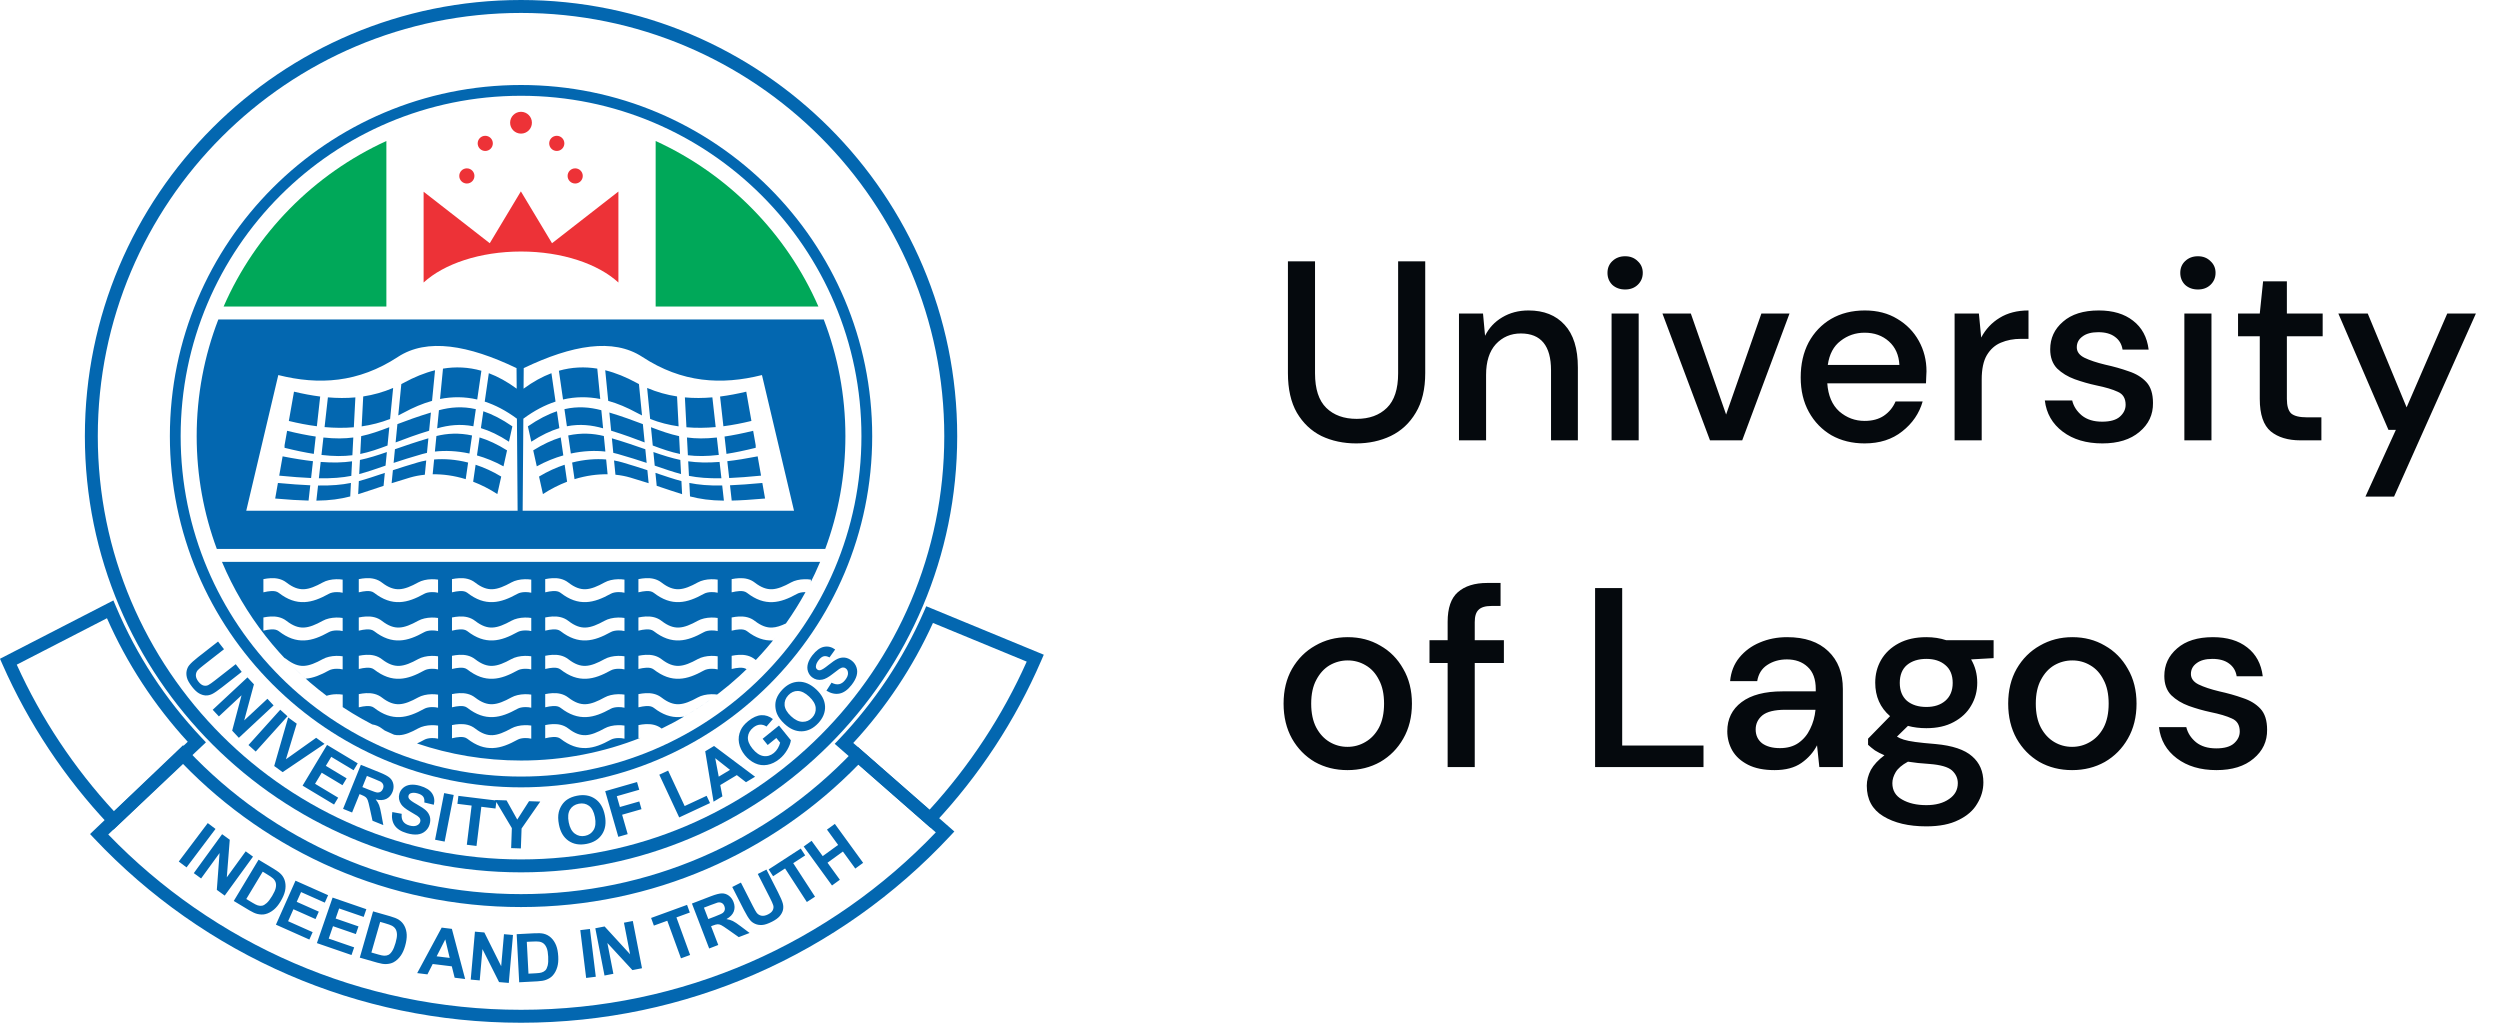 <svg width="176" height="72" viewBox="0 0 176 72" fill="none" xmlns="http://www.w3.org/2000/svg">
	<path fill-rule="evenodd" clip-rule="evenodd"
		  d="M57.992 22.492C58.975 25.041 59.516 27.81 59.516 30.706C59.516 33.498 59.014 36.172 58.097 38.644H15.264C14.348 36.172 13.846 33.497 13.846 30.706C13.846 27.811 14.386 25.041 15.37 22.492H57.992H57.992ZM18.543 40.771C18.715 40.736 18.887 40.711 19.058 40.703C19.464 40.684 19.845 40.76 20.174 41.015C20.625 41.363 21.011 41.497 21.39 41.481C21.791 41.464 22.223 41.281 22.726 41.003C22.978 40.863 23.319 40.784 23.675 40.777C23.822 40.774 23.973 40.783 24.123 40.805V41.728C23.982 41.695 23.834 41.681 23.692 41.684C23.481 41.688 23.291 41.728 23.163 41.799C22.549 42.139 21.999 42.363 21.428 42.388C20.834 42.413 20.255 42.225 19.62 41.733C19.486 41.63 19.306 41.6 19.101 41.61H19.099C18.929 41.618 18.74 41.653 18.543 41.7V40.77V40.771ZM50.486 48.895C49.746 49.458 48.971 49.976 48.164 50.447C48.053 50.466 47.942 50.478 47.831 50.483C47.236 50.509 46.657 50.321 46.022 49.828C45.888 49.725 45.708 49.696 45.503 49.705H45.501C45.331 49.714 45.142 49.749 44.945 49.795V48.866C45.117 48.832 45.289 48.807 45.461 48.799C45.866 48.78 46.247 48.855 46.576 49.11C47.026 49.458 47.413 49.593 47.791 49.577C48.193 49.559 48.625 49.377 49.127 49.098C49.38 48.958 49.721 48.88 50.077 48.873C50.211 48.87 50.348 48.877 50.485 48.895H50.486ZM21.519 47.779C20.988 47.307 20.48 46.811 19.995 46.293C20.056 46.327 20.116 46.366 20.174 46.412C20.625 46.76 21.011 46.894 21.39 46.878C21.791 46.86 22.223 46.678 22.726 46.4C22.978 46.26 23.319 46.181 23.675 46.174C23.822 46.171 23.973 46.18 24.123 46.202V47.125C23.982 47.092 23.834 47.078 23.692 47.081C23.481 47.085 23.291 47.125 23.163 47.196C22.581 47.518 22.058 47.736 21.519 47.779ZM18.543 43.469C18.715 43.435 18.887 43.41 19.058 43.402C19.464 43.383 19.845 43.458 20.174 43.713C20.625 44.062 21.011 44.196 21.39 44.179C21.791 44.162 22.223 43.979 22.726 43.701C22.978 43.561 23.319 43.483 23.675 43.475C23.822 43.473 23.973 43.482 24.123 43.504V44.426C23.982 44.394 23.834 44.379 23.692 44.382C23.481 44.386 23.291 44.426 23.163 44.497C22.549 44.837 21.999 45.062 21.428 45.086C20.834 45.112 20.255 44.923 19.62 44.431C19.486 44.328 19.306 44.299 19.101 44.308H19.099C18.929 44.316 18.74 44.352 18.543 44.398V43.469V43.469ZM25.258 40.771C25.43 40.736 25.603 40.711 25.774 40.703C26.179 40.684 26.56 40.76 26.89 41.015C27.34 41.363 27.727 41.497 28.105 41.481C28.506 41.464 28.938 41.281 29.441 41.003C29.694 40.863 30.034 40.784 30.39 40.777C30.537 40.774 30.688 40.783 30.839 40.805V41.728C30.697 41.695 30.55 41.681 30.408 41.684C30.197 41.688 30.006 41.728 29.878 41.799C29.264 42.139 28.715 42.363 28.144 42.388C27.549 42.413 26.971 42.225 26.335 41.733C26.202 41.63 26.021 41.6 25.816 41.61H25.815C25.645 41.618 25.455 41.653 25.258 41.7V40.77V40.771ZM25.258 43.469C25.43 43.435 25.603 43.41 25.774 43.402C26.179 43.383 26.56 43.458 26.89 43.713C27.34 44.062 27.727 44.196 28.105 44.179C28.506 44.162 28.938 43.979 29.441 43.701C29.694 43.561 30.034 43.483 30.39 43.475C30.537 43.473 30.688 43.482 30.839 43.504V44.426C30.697 44.394 30.55 44.379 30.408 44.382C30.197 44.386 30.006 44.426 29.878 44.497C29.264 44.837 28.715 45.062 28.144 45.086C27.549 45.112 26.971 44.923 26.335 44.431C26.202 44.328 26.021 44.299 25.816 44.308H25.815C25.645 44.316 25.455 44.352 25.258 44.398V43.469V43.469ZM25.258 46.167C25.43 46.133 25.603 46.108 25.774 46.1C26.179 46.081 26.56 46.157 26.89 46.412C27.34 46.76 27.727 46.894 28.105 46.878C28.506 46.86 28.938 46.678 29.441 46.4C29.694 46.26 30.034 46.181 30.39 46.174C30.537 46.171 30.688 46.18 30.839 46.202V47.125C30.697 47.092 30.55 47.078 30.408 47.081C30.197 47.085 30.006 47.125 29.878 47.196C29.264 47.536 28.715 47.76 28.144 47.785C27.549 47.81 26.971 47.622 26.335 47.13C26.202 47.026 26.021 46.997 25.816 47.007H25.815C25.645 47.015 25.455 47.05 25.258 47.097V46.167ZM25.258 48.866C25.43 48.832 25.603 48.807 25.774 48.798C26.179 48.78 26.56 48.855 26.89 49.11C27.34 49.458 27.727 49.593 28.105 49.576C28.506 49.559 28.938 49.376 29.441 49.098C29.694 48.958 30.034 48.879 30.39 48.872C30.537 48.87 30.688 48.879 30.839 48.901V49.823C30.697 49.79 30.55 49.776 30.408 49.779C30.197 49.783 30.006 49.823 29.878 49.894C29.264 50.234 28.715 50.458 28.144 50.483C27.549 50.508 26.971 50.32 26.335 49.828C26.202 49.725 26.021 49.695 25.816 49.705H25.815C25.645 49.713 25.455 49.748 25.258 49.795V48.865V48.866ZM31.82 40.77C31.993 40.736 32.165 40.711 32.336 40.703C32.742 40.684 33.123 40.759 33.452 41.014C33.902 41.363 34.289 41.497 34.667 41.481C35.069 41.463 35.5 41.281 36.003 41.002C36.256 40.863 36.596 40.784 36.952 40.777C37.099 40.774 37.251 40.783 37.401 40.805V41.728C37.259 41.695 37.112 41.681 36.97 41.683C36.759 41.687 36.568 41.728 36.44 41.799C35.826 42.138 35.277 42.362 34.706 42.387C34.111 42.413 33.532 42.225 32.897 41.732C32.764 41.629 32.583 41.6 32.378 41.61H32.376C32.207 41.617 32.017 41.653 31.82 41.699V40.77L31.82 40.77ZM31.82 43.469C31.993 43.435 32.165 43.41 32.336 43.401C32.742 43.383 33.123 43.458 33.452 43.713C33.902 44.061 34.289 44.196 34.667 44.179C35.069 44.162 35.5 43.979 36.003 43.701C36.256 43.561 36.596 43.482 36.952 43.475C37.099 43.472 37.251 43.481 37.401 43.503V44.426C37.259 44.393 37.112 44.379 36.97 44.382C36.759 44.386 36.568 44.426 36.44 44.497C35.826 44.837 35.277 45.061 34.706 45.086C34.111 45.111 33.532 44.923 32.897 44.431C32.764 44.328 32.583 44.298 32.378 44.308H32.376C32.207 44.316 32.017 44.351 31.82 44.398V43.468L31.82 43.469ZM31.82 46.167C31.993 46.133 32.165 46.108 32.336 46.1C32.742 46.081 33.123 46.156 33.452 46.411C33.902 46.76 34.289 46.894 34.667 46.877C35.069 46.86 35.5 46.677 36.003 46.399C36.256 46.26 36.596 46.181 36.952 46.174C37.099 46.171 37.251 46.18 37.401 46.202V47.125C37.259 47.092 37.112 47.078 36.97 47.081C36.759 47.084 36.568 47.125 36.44 47.196C35.826 47.535 35.277 47.76 34.706 47.784C34.111 47.81 33.532 47.622 32.897 47.129C32.764 47.026 32.583 46.997 32.378 47.007H32.376C32.207 47.015 32.017 47.05 31.82 47.096V46.167H31.82ZM31.82 48.865C31.993 48.831 32.165 48.806 32.336 48.798C32.742 48.779 33.123 48.855 33.452 49.11C33.902 49.458 34.289 49.592 34.667 49.576C35.069 49.559 35.5 49.376 36.003 49.098C36.256 48.958 36.596 48.879 36.952 48.872C37.099 48.869 37.251 48.878 37.401 48.9V49.823C37.259 49.79 37.112 49.776 36.97 49.779C36.759 49.783 36.568 49.823 36.44 49.894C35.826 50.234 35.277 50.458 34.706 50.482C34.111 50.508 33.532 50.32 32.897 49.828C32.764 49.724 32.583 49.695 32.378 49.705H32.376C32.207 49.712 32.017 49.748 31.82 49.794V48.865L31.82 48.865ZM31.82 51.045C31.993 51.011 32.165 50.986 32.336 50.978C32.742 50.959 33.123 51.034 33.452 51.289C33.902 51.638 34.289 51.772 34.667 51.756C35.069 51.738 35.5 51.556 36.003 51.277C36.256 51.138 36.596 51.059 36.952 51.052C37.099 51.049 37.251 51.058 37.401 51.08V52.003C37.259 51.97 37.112 51.956 36.97 51.958C36.759 51.962 36.568 52.003 36.44 52.074C35.826 52.413 35.277 52.638 34.706 52.662C34.111 52.688 33.532 52.5 32.897 52.007C32.764 51.904 32.583 51.875 32.378 51.885H32.376C32.207 51.893 32.017 51.928 31.82 51.974V51.045H31.82ZM38.383 40.77C38.555 40.736 38.727 40.711 38.898 40.703C39.304 40.684 39.685 40.759 40.014 41.014C40.464 41.363 40.851 41.497 41.229 41.481C41.631 41.463 42.063 41.281 42.566 41.002C42.818 40.863 43.158 40.784 43.515 40.777C43.662 40.774 43.813 40.783 43.963 40.805V41.728C43.822 41.695 43.674 41.681 43.532 41.683C43.321 41.687 43.131 41.728 43.003 41.799C42.389 42.138 41.839 42.362 41.268 42.387C40.674 42.413 40.095 42.225 39.46 41.732C39.326 41.629 39.146 41.6 38.941 41.61H38.939C38.769 41.617 38.58 41.653 38.383 41.699V40.77V40.77ZM38.383 43.469C38.555 43.435 38.727 43.41 38.898 43.401C39.304 43.383 39.685 43.458 40.014 43.713C40.464 44.061 40.851 44.196 41.229 44.179C41.631 44.162 42.063 43.979 42.566 43.701C42.818 43.561 43.158 43.482 43.515 43.475C43.662 43.472 43.813 43.481 43.963 43.503V44.426C43.822 44.393 43.674 44.379 43.532 44.382C43.321 44.386 43.131 44.426 43.003 44.497C42.389 44.837 41.839 45.061 41.268 45.086C40.674 45.111 40.095 44.923 39.46 44.431C39.326 44.328 39.146 44.298 38.941 44.308H38.939C38.769 44.316 38.58 44.351 38.383 44.398V43.468V43.469ZM38.383 46.167C38.555 46.133 38.727 46.108 38.898 46.1C39.304 46.081 39.685 46.156 40.014 46.411C40.464 46.76 40.851 46.894 41.229 46.877C41.631 46.86 42.063 46.677 42.566 46.399C42.818 46.26 43.158 46.181 43.515 46.174C43.662 46.171 43.813 46.18 43.963 46.202V47.125C43.822 47.092 43.674 47.078 43.532 47.081C43.321 47.084 43.131 47.125 43.003 47.196C42.389 47.535 41.839 47.76 41.268 47.784C40.674 47.81 40.095 47.622 39.46 47.129C39.326 47.026 39.146 46.997 38.941 47.007H38.939C38.769 47.015 38.58 47.05 38.383 47.096V46.167ZM38.383 48.865C38.555 48.831 38.727 48.806 38.898 48.798C39.304 48.779 39.685 48.855 40.014 49.11C40.464 49.458 40.851 49.592 41.229 49.576C41.631 49.559 42.063 49.376 42.566 49.098C42.818 48.958 43.158 48.879 43.515 48.872C43.662 48.869 43.813 48.878 43.963 48.9V49.823C43.822 49.79 43.674 49.776 43.532 49.779C43.321 49.783 43.131 49.823 43.003 49.894C42.389 50.234 41.839 50.458 41.268 50.482C40.674 50.508 40.095 50.32 39.46 49.828C39.326 49.724 39.146 49.695 38.941 49.705H38.939C38.769 49.712 38.58 49.748 38.383 49.794V48.865V48.865ZM38.383 51.045C38.555 51.011 38.727 50.986 38.898 50.978C39.304 50.959 39.685 51.034 40.014 51.289C40.464 51.638 40.851 51.772 41.229 51.756C41.631 51.738 42.063 51.556 42.566 51.277C42.818 51.138 43.158 51.059 43.515 51.052C43.662 51.049 43.813 51.058 43.963 51.08V52.003C43.822 51.97 43.674 51.956 43.532 51.958C43.321 51.962 43.131 52.003 43.003 52.074C42.389 52.413 41.839 52.638 41.268 52.662C40.674 52.688 40.095 52.5 39.46 52.007C39.326 51.904 39.146 51.875 38.941 51.885H38.939C38.769 51.893 38.58 51.928 38.383 51.974V51.045ZM44.945 40.77C45.117 40.736 45.289 40.711 45.461 40.703C45.866 40.684 46.247 40.759 46.576 41.014C47.026 41.363 47.413 41.497 47.791 41.481C48.193 41.463 48.625 41.281 49.127 41.002C49.38 40.863 49.721 40.784 50.077 40.777C50.224 40.774 50.375 40.783 50.525 40.805V41.728C50.384 41.695 50.236 41.681 50.094 41.683C49.883 41.687 49.693 41.728 49.565 41.799C48.951 42.138 48.401 42.362 47.83 42.387C47.236 42.413 46.657 42.225 46.021 41.732C45.888 41.629 45.707 41.6 45.503 41.61H45.501C45.331 41.617 45.141 41.653 44.944 41.699V40.77L44.945 40.77ZM44.945 43.469C45.117 43.435 45.289 43.41 45.461 43.401C45.866 43.383 46.247 43.458 46.576 43.713C47.026 44.061 47.413 44.196 47.791 44.179C48.193 44.162 48.625 43.979 49.127 43.701C49.38 43.561 49.721 43.482 50.077 43.475C50.224 43.472 50.375 43.481 50.525 43.503V44.426C50.384 44.393 50.236 44.379 50.094 44.382C49.883 44.386 49.693 44.426 49.565 44.497C48.951 44.837 48.401 45.061 47.83 45.086C47.236 45.111 46.657 44.923 46.021 44.431C45.888 44.328 45.707 44.298 45.503 44.308H45.501C45.331 44.316 45.141 44.351 44.944 44.398V43.468L44.945 43.469ZM44.945 46.167C45.117 46.133 45.289 46.108 45.461 46.1C45.866 46.081 46.247 46.156 46.576 46.411C47.026 46.76 47.413 46.894 47.791 46.877C48.193 46.86 48.625 46.677 49.127 46.399C49.38 46.26 49.721 46.181 50.077 46.174C50.224 46.171 50.375 46.18 50.525 46.202V47.125C50.384 47.092 50.236 47.078 50.094 47.081C49.883 47.084 49.693 47.125 49.565 47.196C48.951 47.535 48.401 47.76 47.83 47.784C47.236 47.81 46.657 47.622 46.021 47.129C45.888 47.026 45.707 46.997 45.503 47.007H45.501C45.331 47.015 45.141 47.05 44.944 47.096V46.167H44.945ZM37.948 33.55C38.557 33.183 39.162 32.911 39.751 32.717L39.924 33.913C39.365 34.127 38.794 34.412 38.222 34.782L37.948 33.55ZM40.278 32.563C41.14 32.343 41.954 32.288 42.673 32.346L42.775 33.389C42.062 33.378 41.273 33.479 40.447 33.733L40.278 32.563V32.563ZM43.229 32.417C43.437 32.453 43.634 32.499 43.82 32.554C44.499 32.753 45.072 32.936 45.575 33.101L45.664 34.017C45.276 33.893 44.846 33.76 44.364 33.618C44.05 33.526 43.702 33.457 43.327 33.42L43.228 32.417H43.229ZM46.142 33.29C46.855 33.529 47.422 33.723 47.972 33.868L48.02 34.791C47.502 34.633 46.938 34.436 46.232 34.202L46.142 33.29ZM48.528 33.999C49.187 34.132 49.886 34.194 50.844 34.179L50.963 35.245C49.993 35.235 49.294 35.133 48.578 34.948L48.528 33.999H48.528ZM51.391 34.164C52.027 34.138 52.77 34.084 53.669 34.001L53.861 35.096C52.92 35.179 52.157 35.227 51.512 35.241L51.392 34.164H51.391ZM38.821 26.273L39.11 28.272C38.367 28.514 37.612 28.906 36.844 29.475L36.795 35.956C43.348 35.956 49.532 35.956 55.899 35.956C55.147 32.772 54.395 29.588 53.642 26.404C50.79 27.119 48.011 26.957 45.219 25.125C43.168 23.78 40.264 24.289 36.87 25.915L36.859 27.363C37.523 26.874 38.177 26.516 38.821 26.273ZM39.208 28.953L39.379 30.14C38.77 30.324 38.117 30.63 37.403 31.096L37.163 30.016C37.904 29.504 38.579 29.163 39.208 28.953ZM39.474 30.794L39.657 32.06C39.047 32.234 38.418 32.485 37.789 32.83L37.539 31.705C38.222 31.276 38.866 30.981 39.474 30.794ZM40.187 31.928L40.003 30.656C40.919 30.46 41.751 30.507 42.511 30.696L42.618 31.79C41.903 31.708 41.071 31.737 40.186 31.928H40.187ZM39.91 30.008L39.736 28.804C40.679 28.588 41.521 28.663 42.334 28.879L42.459 30.154C41.657 29.926 40.83 29.829 39.91 30.009V30.008ZM39.638 28.125L39.346 26.1C40.264 25.84 41.163 25.806 42.048 25.95L42.257 28.088C41.399 27.921 40.527 27.918 39.638 28.125ZM43.176 31.881L43.076 30.856C44.008 31.131 44.765 31.393 45.431 31.626L45.525 32.588C44.959 32.4 44.301 32.19 43.498 31.961C43.395 31.932 43.288 31.905 43.177 31.881L43.176 31.881ZM43.024 30.321L42.899 29.042C43.835 29.325 44.593 29.605 45.258 29.858L45.384 31.147C44.718 30.893 43.962 30.609 43.024 30.321ZM42.819 28.221L42.608 26.066C43.349 26.249 44.079 26.552 44.801 26.944C44.861 26.977 44.922 27.009 44.982 27.04L45.198 29.247C45.065 29.183 44.932 29.116 44.801 29.044C44.147 28.689 43.487 28.407 42.818 28.221H42.819ZM46.092 32.78L45.999 31.823C46.676 32.057 47.272 32.25 47.895 32.379L47.946 33.373C47.377 33.225 46.807 33.024 46.092 32.78ZM45.954 31.364L45.828 30.075C46.532 30.342 47.149 30.564 47.808 30.704L47.873 31.959C47.229 31.828 46.629 31.618 45.954 31.364V31.364ZM45.771 29.496L45.558 27.311C46.255 27.608 46.957 27.802 47.664 27.909L47.773 30.016C47.097 29.92 46.427 29.752 45.772 29.495L45.771 29.496ZM48.502 33.501L48.449 32.476C49.093 32.566 49.794 32.588 50.658 32.52L50.787 33.669C49.84 33.686 49.143 33.626 48.502 33.501ZM48.427 32.049L48.362 30.799C48.974 30.881 49.646 30.89 50.466 30.802L50.603 32.027C49.749 32.128 49.055 32.127 48.427 32.049ZM48.325 30.079L48.216 27.977C48.857 28.036 49.502 28.03 50.151 27.974L50.384 30.067C49.697 30.128 49.008 30.138 48.325 30.079ZM51.334 33.653L51.202 32.468C51.822 32.398 52.524 32.286 53.339 32.127L53.578 33.485C52.698 33.571 51.964 33.626 51.334 33.653V33.653ZM51.144 31.953L51.008 30.732C51.596 30.646 52.259 30.514 53.022 30.329L53.201 31.346V31.526C52.422 31.719 51.745 31.859 51.144 31.953ZM50.927 30.007L50.693 27.916C51.305 27.838 51.92 27.72 52.537 27.574L52.9 29.634C52.249 29.793 51.589 29.923 50.927 30.008V30.007ZM35.286 33.55C34.677 33.183 34.072 32.911 33.483 32.718L33.31 33.913C33.869 34.127 34.44 34.412 35.012 34.783L35.286 33.55ZM32.956 32.564C32.095 32.343 31.28 32.288 30.562 32.347L30.46 33.389C31.173 33.379 31.962 33.479 32.787 33.733L32.956 32.563V32.564ZM30.006 32.417C29.798 32.453 29.6 32.5 29.415 32.554C28.736 32.754 28.162 32.936 27.66 33.102L27.57 34.018C27.959 33.893 28.388 33.76 28.871 33.618C29.184 33.526 29.532 33.458 29.908 33.421L30.006 32.417H30.006ZM27.092 33.29C26.379 33.529 25.813 33.723 25.262 33.869L25.215 34.791C25.733 34.633 26.297 34.436 27.003 34.203L27.092 33.29ZM24.706 33.999C24.048 34.132 23.349 34.194 22.391 34.18L22.272 35.245C23.242 35.235 23.94 35.134 24.657 34.949L24.706 33.999ZM21.843 34.164C21.207 34.138 20.465 34.084 19.566 34.001L19.373 35.097C20.315 35.18 21.077 35.227 21.723 35.241L21.843 34.164H21.843ZM34.413 26.273L34.125 28.273C34.868 28.514 35.623 28.906 36.391 29.475L36.44 35.956C29.887 35.956 23.702 35.956 17.336 35.956C18.088 32.772 18.84 29.588 19.592 26.404C22.444 27.119 25.224 26.957 28.016 25.125C30.066 23.781 32.971 24.289 36.364 25.915L36.375 27.363C35.711 26.874 35.058 26.517 34.413 26.273ZM34.027 28.953L33.855 30.14C34.465 30.324 35.118 30.63 35.831 31.096L36.071 30.016C35.331 29.505 34.655 29.163 34.027 28.953ZM33.761 30.795L33.578 32.061C34.188 32.234 34.817 32.485 35.446 32.831L35.696 31.706C35.013 31.276 34.369 30.982 33.761 30.795ZM33.048 31.928L33.232 30.657C32.315 30.46 31.484 30.507 30.723 30.696L30.616 31.79C31.332 31.708 32.163 31.738 33.048 31.928ZM33.325 30.009L33.499 28.805C32.556 28.588 31.714 28.663 30.901 28.879L30.776 30.155C31.578 29.927 32.405 29.829 33.325 30.009L33.325 30.009ZM33.597 28.125L33.889 26.101C32.971 25.84 32.071 25.806 31.187 25.951L30.978 28.088C31.836 27.921 32.708 27.918 33.597 28.125H33.597ZM30.058 31.881L30.158 30.856C29.227 31.131 28.47 31.393 27.804 31.626L27.71 32.589C28.276 32.4 28.934 32.19 29.737 31.961C29.84 31.932 29.947 31.905 30.058 31.882L30.058 31.881ZM30.21 30.322L30.336 29.043C29.399 29.325 28.642 29.605 27.977 29.858L27.851 31.147C28.516 30.893 29.272 30.609 30.21 30.322ZM30.416 28.221L30.627 26.066C29.886 26.249 29.155 26.552 28.434 26.945C28.373 26.977 28.313 27.009 28.253 27.04L28.037 29.247C28.17 29.184 28.302 29.116 28.434 29.045C29.087 28.689 29.748 28.408 30.416 28.221H30.416ZM27.142 32.78L27.236 31.824C26.558 32.058 25.962 32.251 25.34 32.38L25.288 33.374C25.857 33.225 26.427 33.025 27.142 32.78ZM27.281 31.364L27.407 30.075C26.703 30.343 26.086 30.564 25.427 30.704L25.361 31.959C26.006 31.828 26.606 31.619 27.281 31.364V31.364ZM27.463 29.496L27.677 27.311C26.98 27.609 26.278 27.802 25.571 27.91L25.462 30.017C26.138 29.92 26.807 29.752 27.463 29.496V29.496ZM24.732 33.501L24.785 32.476C24.142 32.567 23.44 32.588 22.576 32.52L22.448 33.67C23.395 33.686 24.092 33.626 24.732 33.501ZM24.808 32.049L24.872 30.8C24.261 30.881 23.589 30.89 22.768 30.802L22.631 32.028C23.485 32.129 24.18 32.127 24.808 32.049ZM24.91 30.08L25.019 27.977C24.377 28.036 23.732 28.03 23.084 27.974L22.85 30.067C23.538 30.129 24.226 30.138 24.91 30.08ZM21.901 33.653L22.033 32.468C21.413 32.398 20.711 32.287 19.896 32.127L19.657 33.486C20.537 33.571 21.271 33.626 21.901 33.653L21.901 33.653ZM22.091 31.953L22.227 30.733C21.638 30.646 20.975 30.514 20.212 30.329L20.033 31.347V31.526C20.812 31.72 21.49 31.859 22.091 31.953ZM22.308 30.008L22.541 27.916C21.929 27.839 21.314 27.72 20.697 27.574L20.334 29.635C20.985 29.794 21.645 29.923 22.308 30.008V30.008ZM57.738 39.555C57.506 40.107 57.252 40.648 56.978 41.177C57.015 41.105 57.052 41.032 57.088 40.96V40.806C56.938 40.784 56.787 40.775 56.64 40.778C56.283 40.785 55.943 40.864 55.691 41.003C55.188 41.282 54.756 41.464 54.354 41.482C53.976 41.498 53.589 41.364 53.139 41.016C52.81 40.76 52.429 40.685 52.023 40.704C51.852 40.712 51.68 40.737 51.508 40.771V41.7C51.705 41.654 51.894 41.619 52.065 41.611H52.066C52.271 41.601 52.452 41.631 52.585 41.734C53.221 42.225 53.799 42.414 54.394 42.389C54.965 42.364 55.514 42.14 56.128 41.8C56.256 41.729 56.447 41.689 56.658 41.685C56.675 41.684 56.691 41.684 56.708 41.684C56.289 42.447 55.828 43.184 55.328 43.891C54.975 44.061 54.657 44.167 54.355 44.18C53.977 44.196 53.59 44.062 53.14 43.714C52.81 43.459 52.43 43.383 52.024 43.402C51.853 43.41 51.681 43.435 51.508 43.47V44.399C51.705 44.352 51.895 44.317 52.065 44.309H52.067C52.271 44.3 52.452 44.329 52.586 44.432C53.221 44.924 53.8 45.112 54.394 45.087L54.42 45.086C54.504 44.983 54.586 44.88 54.668 44.776C54.209 45.362 53.722 45.925 53.209 46.464C53.186 46.447 53.163 46.43 53.14 46.412C52.811 46.157 52.43 46.081 52.025 46.101C51.853 46.109 51.681 46.134 51.509 46.168V47.097C51.706 47.051 51.895 47.015 52.065 47.008H52.067C52.26 46.999 52.432 47.024 52.562 47.114C52.62 47.057 52.678 47.001 52.736 46.945C50.948 48.713 48.87 50.187 46.579 51.291L46.579 51.29C46.249 51.035 45.868 50.959 45.463 50.979C45.291 50.987 45.12 51.011 44.947 51.046V51.975C44.995 51.963 45.043 51.953 45.091 51.943L45.118 51.932C42.508 52.97 39.662 53.541 36.683 53.541C34.12 53.541 31.657 53.118 29.358 52.34C29.528 52.262 29.702 52.173 29.881 52.074C30.009 52.004 30.199 51.963 30.41 51.959C30.552 51.956 30.7 51.971 30.841 52.003V51.081C30.691 51.059 30.54 51.05 30.392 51.052C30.036 51.06 29.696 51.138 29.443 51.278C28.941 51.556 28.509 51.739 28.107 51.756C27.988 51.762 27.868 51.752 27.745 51.725C27.249 51.514 26.763 51.285 26.285 51.041C26.552 51.178 26.822 51.308 27.094 51.435C27.028 51.391 26.961 51.343 26.892 51.29C26.681 51.127 26.449 51.037 26.203 50.998C25.256 50.508 24.347 49.954 23.483 49.34C23.694 49.49 23.909 49.637 24.126 49.78V48.901C23.976 48.879 23.824 48.87 23.677 48.873C23.434 48.877 23.199 48.916 22.994 48.983C19.772 46.567 17.209 43.317 15.626 39.554H57.74L57.738 39.555ZM54.881 44.499C54.844 44.548 54.806 44.596 54.769 44.645C54.807 44.596 54.844 44.548 54.881 44.499Z"
		  fill="#0367B0"/>
	<path fill-rule="evenodd" clip-rule="evenodd"
		  d="M46.158 9.926C51.267 12.261 55.366 16.425 57.616 21.581H46.158V9.926ZM15.742 21.581C17.992 16.425 22.091 12.261 27.201 9.926V21.581H15.742Z"
		  fill="#00A859"/>
	<path fill-rule="evenodd" clip-rule="evenodd"
		  d="M32.866 11.852C33.161 11.852 33.4 12.091 33.4 12.386C33.4 12.681 33.161 12.92 32.866 12.92C32.571 12.92 32.332 12.681 32.332 12.386C32.332 12.091 32.571 11.852 32.866 11.852ZM40.493 11.852C40.788 11.852 41.027 12.091 41.027 12.386C41.027 12.681 40.788 12.92 40.493 12.92C40.198 12.92 39.959 12.681 39.959 12.386C39.959 12.091 40.198 11.852 40.493 11.852ZM34.162 9.56C34.457 9.56 34.696 9.799 34.696 10.094C34.696 10.389 34.457 10.628 34.162 10.628C33.867 10.628 33.628 10.389 33.628 10.094C33.628 9.799 33.867 9.56 34.162 9.56ZM39.197 9.56C39.492 9.56 39.731 9.799 39.731 10.094C39.731 10.389 39.492 10.628 39.197 10.628C38.902 10.628 38.663 10.389 38.663 10.094C38.663 9.799 38.902 9.56 39.197 9.56ZM43.536 13.485V19.89C42.112 18.58 39.574 17.707 36.679 17.707C33.785 17.707 31.247 18.58 29.822 19.89V13.498L34.479 17.123L36.67 13.473L38.862 17.123L43.536 13.484L43.536 13.485ZM36.679 7.871C37.103 7.871 37.447 8.215 37.447 8.639C37.447 9.063 37.104 9.407 36.679 9.407C36.255 9.407 35.912 9.063 35.912 8.639C35.912 8.215 36.255 7.871 36.679 7.871Z"
		  fill="#ED3237"/>
	<path
		d="M7.677 58.072C6.118 56.421 4.699 54.636 3.439 52.737C2.188 50.852 1.093 48.856 0.172 46.768L0 46.377L0.38 46.181L7.547 42.494L7.982 42.27L8.173 42.721C8.892 44.426 9.761 46.054 10.764 47.589C11.774 49.136 12.921 50.589 14.187 51.931L14.498 52.26L14.168 52.572L8.32 58.092L7.99 58.403L7.678 58.073L7.677 58.072ZM4.196 52.235C5.344 53.964 6.626 55.597 8.029 57.117L13.217 52.221C12.038 50.936 10.962 49.552 10.003 48.083C9.062 46.641 8.233 45.117 7.531 43.523L1.179 46.792C2.042 48.694 3.052 50.513 4.196 52.236V52.235Z"
		fill="#0367B0"/>
	<path
		d="M73.299 46.515C72.383 48.633 71.293 50.65 70.048 52.549C68.791 54.464 67.37 56.27 65.801 57.946L65.501 58.267L65.172 57.978L59.12 52.677L58.764 52.365L59.09 52.023C60.327 50.722 61.453 49.313 62.451 47.812C63.441 46.321 64.306 44.741 65.029 43.087L65.207 42.68L65.618 42.849L73.056 45.916L73.482 46.092L73.299 46.515H73.299ZM69.287 52.051C70.427 50.314 71.43 48.484 72.281 46.578L65.68 43.856C64.973 45.414 64.145 46.904 63.208 48.313C62.269 49.727 61.218 51.062 60.07 52.304L65.438 57.005C66.845 55.467 68.133 53.81 69.287 52.051Z"
		fill="#0367B0"/>
	<path
		d="M7.622 58.748C11.312 62.571 15.751 65.669 20.703 67.805C25.602 69.919 31.004 71.09 36.68 71.09C42.398 71.09 47.834 69.903 52.758 67.763C57.733 65.601 62.187 62.465 65.881 58.599L60.433 53.827C57.414 56.928 53.794 59.441 49.761 61.174C45.747 62.9 41.325 63.856 36.681 63.856C32.017 63.856 27.575 62.89 23.545 61.148C19.5 59.4 15.874 56.87 12.856 53.751L7.622 58.748H7.622ZM20.343 68.641C15.138 66.396 10.486 63.109 6.649 59.044L6.34 58.716L6.667 58.404L12.558 52.78L12.888 52.465L13.201 52.798C16.198 55.982 19.834 58.557 23.903 60.316C27.817 62.008 32.138 62.946 36.68 62.946C41.199 62.946 45.499 62.017 49.401 60.339C53.457 58.596 57.083 56.044 60.076 52.888L60.376 52.572L60.704 52.859L66.833 58.228L67.186 58.537L66.867 58.879C63.026 62.992 58.355 66.32 53.121 68.595C48.081 70.786 42.521 72.001 36.68 72.001C30.878 72.001 25.354 70.803 20.343 68.641L20.343 68.641Z"
		fill="#0367B0"/>
	<path
		d="M36.681 5.984C43.508 5.984 49.689 8.752 54.162 13.226C58.636 17.699 61.403 23.88 61.403 30.707C61.403 37.534 58.636 43.714 54.162 48.188C49.689 52.662 43.508 55.429 36.681 55.429C29.854 55.429 23.674 52.662 19.2 48.188C14.726 43.714 11.959 37.534 11.959 30.707C11.959 23.88 14.726 17.699 19.2 13.226C23.674 8.752 29.855 5.984 36.681 5.984ZM53.626 13.762C49.289 9.425 43.298 6.743 36.681 6.743C30.064 6.743 24.073 9.425 19.736 13.762C15.4 18.098 12.718 24.089 12.718 30.707C12.718 37.324 15.4 43.315 19.736 47.651C24.073 51.988 30.064 54.67 36.681 54.67C43.298 54.67 49.29 51.988 53.626 47.651C57.962 43.315 60.645 37.324 60.645 30.707C60.645 24.089 57.962 18.098 53.626 13.762Z"
		fill="#0367B0"/>
	<path
		d="M15.348 45.164L15.771 45.705L14.344 46.82C14.117 46.997 13.975 47.119 13.919 47.184C13.829 47.292 13.786 47.415 13.789 47.553C13.791 47.691 13.852 47.836 13.97 47.987C14.089 48.14 14.211 48.232 14.333 48.262C14.456 48.292 14.568 48.279 14.67 48.225C14.773 48.17 14.928 48.061 15.137 47.898L16.595 46.759L17.017 47.3L15.633 48.382C15.316 48.629 15.082 48.789 14.928 48.862C14.774 48.935 14.623 48.967 14.471 48.959C14.32 48.95 14.166 48.901 14.01 48.812C13.854 48.722 13.693 48.57 13.527 48.358C13.328 48.103 13.205 47.886 13.16 47.708C13.115 47.531 13.109 47.367 13.142 47.218C13.175 47.069 13.233 46.943 13.316 46.839C13.439 46.685 13.648 46.494 13.943 46.263L15.348 45.165V45.164ZM14.975 49.968L17.421 47.688L17.877 48.176L17.192 50.717L18.826 49.194L19.261 49.661L16.815 51.942L16.345 51.437L17.005 48.948L15.41 50.435L14.975 49.969L14.975 49.968ZM17.493 52.451L19.73 49.965L20.24 50.425L18.003 52.91L17.493 52.451ZM19.304 53.928L20.287 50.508L20.889 50.946L20.13 53.453L22.258 51.94L22.847 52.368L19.897 54.359L19.304 53.928H19.304ZM21.302 55.309L23.024 52.442L25.184 53.74L24.893 54.225L23.32 53.281L22.939 53.916L24.402 54.795L24.111 55.278L22.649 54.399L22.18 55.179L23.808 56.157L23.517 56.64L21.302 55.309ZM24.152 56.943L25.405 53.842L26.744 54.383C27.081 54.52 27.314 54.646 27.445 54.764C27.575 54.881 27.658 55.029 27.692 55.209C27.726 55.389 27.706 55.57 27.632 55.753C27.538 55.986 27.39 56.15 27.19 56.245C26.991 56.34 26.743 56.352 26.451 56.279C26.557 56.414 26.635 56.547 26.687 56.678C26.738 56.808 26.791 57.024 26.845 57.327L26.986 58.087L26.225 57.78L26.037 56.919C25.971 56.612 25.921 56.415 25.886 56.328C25.851 56.241 25.805 56.172 25.747 56.121C25.689 56.071 25.587 56.016 25.44 55.957L25.312 55.905L24.788 57.2L24.151 56.943L24.152 56.943ZM25.512 55.411L25.982 55.6C26.288 55.724 26.483 55.789 26.57 55.794C26.656 55.8 26.733 55.78 26.802 55.735C26.869 55.69 26.922 55.622 26.96 55.529C27.002 55.424 27.008 55.329 26.977 55.242C26.946 55.154 26.883 55.082 26.786 55.023C26.738 54.995 26.584 54.929 26.326 54.825L25.83 54.624L25.512 55.411H25.512ZM27.619 57.169L28.279 57.292C28.256 57.515 28.29 57.693 28.38 57.827C28.469 57.959 28.614 58.055 28.815 58.113C29.027 58.173 29.2 58.175 29.333 58.117C29.466 58.06 29.55 57.972 29.584 57.854C29.606 57.778 29.602 57.707 29.571 57.64C29.542 57.574 29.476 57.504 29.374 57.433C29.305 57.384 29.141 57.287 28.886 57.141C28.557 56.953 28.339 56.776 28.233 56.609C28.083 56.375 28.044 56.131 28.117 55.876C28.164 55.712 28.255 55.573 28.39 55.457C28.526 55.342 28.693 55.272 28.892 55.248C29.091 55.225 29.315 55.249 29.566 55.321C29.977 55.439 30.26 55.616 30.417 55.852C30.573 56.089 30.614 56.356 30.54 56.655L29.872 56.494C29.892 56.32 29.865 56.184 29.793 56.085C29.721 55.986 29.592 55.91 29.406 55.857C29.215 55.802 29.053 55.797 28.922 55.844C28.838 55.873 28.784 55.93 28.76 56.013C28.738 56.089 28.752 56.164 28.803 56.236C28.866 56.329 29.048 56.459 29.347 56.625C29.647 56.792 29.862 56.937 29.993 57.06C30.123 57.184 30.213 57.328 30.261 57.491C30.308 57.655 30.302 57.838 30.244 58.04C30.191 58.224 30.09 58.383 29.94 58.513C29.789 58.644 29.608 58.721 29.395 58.745C29.183 58.769 28.934 58.74 28.65 58.658C28.237 58.54 27.947 58.355 27.779 58.104C27.612 57.853 27.558 57.541 27.618 57.169L27.619 57.169ZM30.629 59.117L31.268 55.834L31.941 55.965L31.303 59.248L30.629 59.117ZM32.864 59.471L33.203 56.713L32.202 56.59L32.271 56.029L34.953 56.358L34.883 56.92L33.885 56.797L33.546 59.555L32.864 59.471H32.864ZM35.985 59.706L36.034 58.299L34.858 56.32L35.662 56.348L36.415 57.698L37.245 56.403L38.035 56.431L36.719 58.327L36.67 59.73L35.985 59.706L35.985 59.706ZM39.349 58.049C39.283 57.714 39.279 57.424 39.337 57.177C39.381 56.996 39.455 56.825 39.56 56.666C39.666 56.508 39.79 56.382 39.934 56.287C40.126 56.16 40.356 56.07 40.629 56.018C41.12 55.922 41.543 55.995 41.896 56.238C42.25 56.481 42.479 56.87 42.582 57.404C42.686 57.934 42.619 58.377 42.384 58.733C42.15 59.089 41.787 59.315 41.297 59.41C40.801 59.507 40.377 59.435 40.027 59.194C39.676 58.953 39.45 58.571 39.349 58.049ZM40.038 57.892C40.11 58.263 40.253 58.528 40.464 58.686C40.676 58.844 40.916 58.897 41.185 58.844C41.453 58.792 41.655 58.655 41.791 58.43C41.925 58.206 41.956 57.904 41.882 57.524C41.809 57.148 41.671 56.883 41.467 56.73C41.264 56.578 41.023 56.529 40.745 56.582C40.467 56.636 40.261 56.774 40.128 56.995C39.995 57.215 39.964 57.514 40.038 57.892H40.038ZM43.528 58.912L42.606 55.698L44.847 55.055L45.003 55.599L43.423 56.052L43.641 56.813L45.006 56.422L45.162 56.966L43.797 57.357L44.189 58.723L43.529 58.913L43.528 58.912ZM47.816 57.547L46.414 54.54L47.036 54.25L48.2 56.746L49.746 56.025L49.985 56.535L47.816 57.547ZM53.158 54.682L52.518 55.067L51.872 54.568L50.707 55.268L50.858 56.064L50.234 56.439L49.647 52.89L50.269 52.517L53.158 54.682L53.158 54.682ZM51.394 54.199L50.352 53.376L50.598 54.677L51.394 54.199ZM54.045 52.448L53.69 52.01L54.84 51.079L55.678 52.115C55.653 52.312 55.567 52.536 55.42 52.79C55.273 53.042 55.092 53.256 54.874 53.432C54.598 53.656 54.311 53.794 54.013 53.847C53.715 53.899 53.429 53.861 53.153 53.733C52.878 53.604 52.64 53.415 52.438 53.166C52.219 52.895 52.082 52.607 52.026 52.304C51.972 52 52.009 51.702 52.141 51.41C52.241 51.186 52.417 50.972 52.669 50.768C52.997 50.503 53.308 50.363 53.601 50.349C53.896 50.335 54.166 50.426 54.412 50.622L53.961 51.148C53.82 51.051 53.669 51.007 53.506 51.016C53.344 51.026 53.186 51.092 53.032 51.217C52.799 51.406 52.673 51.629 52.652 51.885C52.632 52.143 52.739 52.413 52.971 52.7C53.22 53.008 53.477 53.183 53.742 53.224C54.006 53.266 54.251 53.195 54.476 53.012C54.588 52.921 54.683 52.809 54.761 52.675C54.838 52.541 54.892 52.411 54.923 52.284L54.655 51.954L54.045 52.449L54.045 52.448ZM55.225 50.957C54.976 50.724 54.802 50.491 54.703 50.258C54.632 50.085 54.592 49.904 54.584 49.714C54.577 49.524 54.603 49.348 54.664 49.188C54.743 48.972 54.878 48.764 55.067 48.561C55.408 48.195 55.793 48.006 56.222 47.995C56.651 47.983 57.064 48.163 57.462 48.534C57.857 48.902 58.064 49.3 58.084 49.726C58.103 50.152 57.942 50.548 57.602 50.913C57.257 51.282 56.872 51.473 56.447 51.485C56.022 51.496 55.614 51.32 55.225 50.957ZM55.691 50.424C55.967 50.682 56.239 50.813 56.503 50.816C56.767 50.82 56.992 50.721 57.179 50.521C57.365 50.321 57.448 50.091 57.425 49.83C57.403 49.569 57.25 49.307 56.966 49.043C56.686 48.781 56.419 48.649 56.164 48.644C55.91 48.641 55.686 48.743 55.493 48.949C55.3 49.157 55.215 49.389 55.236 49.646C55.258 49.902 55.409 50.161 55.69 50.424H55.691ZM58.179 48.626L58.54 48.06C58.739 48.165 58.916 48.2 59.074 48.166C59.23 48.133 59.373 48.035 59.502 47.87C59.638 47.696 59.705 47.536 59.7 47.391C59.697 47.246 59.647 47.136 59.55 47.06C59.487 47.011 59.42 46.988 59.347 46.992C59.274 46.994 59.186 47.029 59.081 47.097C59.01 47.143 58.859 47.258 58.628 47.44C58.33 47.675 58.084 47.81 57.89 47.846C57.617 47.898 57.376 47.842 57.167 47.679C57.033 47.574 56.938 47.437 56.881 47.269C56.825 47.1 56.823 46.919 56.875 46.726C56.929 46.532 57.035 46.333 57.195 46.127C57.459 45.79 57.728 45.594 58.006 45.537C58.284 45.481 58.547 45.543 58.796 45.724L58.397 46.282C58.243 46.2 58.107 46.173 57.989 46.203C57.87 46.233 57.751 46.324 57.632 46.476C57.509 46.633 57.444 46.781 57.439 46.92C57.434 47.008 57.467 47.08 57.535 47.133C57.597 47.182 57.672 47.197 57.758 47.178C57.867 47.154 58.056 47.034 58.322 46.818C58.589 46.603 58.804 46.458 58.968 46.383C59.132 46.308 59.298 46.279 59.468 46.296C59.637 46.313 59.804 46.387 59.971 46.517C60.122 46.635 60.23 46.788 60.295 46.976C60.36 47.164 60.364 47.362 60.306 47.567C60.249 47.773 60.129 47.993 59.947 48.226C59.682 48.565 59.403 48.765 59.107 48.826C58.811 48.887 58.502 48.82 58.18 48.625L58.179 48.626Z"
		fill="#0367B0"/>
	<path
		d="M36.681 0C45.16 0 52.837 3.437 58.394 8.994C63.95 14.551 67.387 22.227 67.387 30.707C67.387 39.186 63.95 46.862 58.394 52.419C52.837 57.976 45.16 61.413 36.681 61.413C28.202 61.413 20.525 57.976 14.968 52.419C9.412 46.862 5.975 39.185 5.975 30.706C5.975 22.227 9.412 14.551 14.968 8.994C20.525 3.437 28.202 0 36.681 0V0ZM57.75 9.638C52.358 4.246 44.909 0.911 36.681 0.911C28.453 0.911 21.004 4.246 15.612 9.638C10.22 15.03 6.885 22.479 6.885 30.707C6.885 38.935 10.22 46.384 15.612 51.776C21.004 57.167 28.453 60.503 36.681 60.503C44.909 60.503 52.358 57.168 57.75 51.776C63.142 46.384 66.477 38.935 66.477 30.707C66.477 22.479 63.142 15.03 57.75 9.638Z"
		fill="#0367B0"/>
	<path
		d="M12.586 60.652L14.626 57.945L15.172 58.357L13.132 61.064L12.586 60.652H12.586ZM13.643 61.469L15.636 58.727L16.175 59.118L15.967 61.765L17.297 59.934L17.812 60.307L15.82 63.05L15.264 62.646L15.458 60.054L14.158 61.843L13.644 61.469L13.643 61.469ZM18.203 60.522L19.275 61.167C19.516 61.312 19.689 61.441 19.794 61.554C19.935 61.706 20.027 61.883 20.071 62.085C20.116 62.286 20.114 62.499 20.067 62.722C20.018 62.946 19.912 63.194 19.748 63.466C19.605 63.705 19.451 63.894 19.288 64.031C19.088 64.199 18.882 64.308 18.668 64.357C18.507 64.396 18.323 64.39 18.117 64.342C17.963 64.305 17.777 64.221 17.56 64.091L16.457 63.428L18.203 60.523V60.522ZM18.494 61.367L17.338 63.29L17.775 63.553C17.939 63.651 18.063 63.714 18.147 63.739C18.256 63.772 18.359 63.78 18.456 63.761C18.553 63.742 18.661 63.678 18.779 63.572C18.896 63.466 19.023 63.3 19.158 63.075C19.293 62.851 19.376 62.667 19.409 62.523C19.442 62.378 19.442 62.251 19.412 62.141C19.381 62.031 19.317 61.931 19.222 61.841C19.151 61.773 18.996 61.668 18.757 61.524L18.494 61.366V61.367ZM19.425 65.096L20.803 62L23.099 63.022L22.866 63.546L21.195 62.802L20.889 63.489L22.444 64.181L22.212 64.702L20.657 64.01L20.282 64.853L22.011 65.623L21.779 66.145L19.424 65.096H19.425ZM22.31 66.394L23.414 63.189L25.79 64.007L25.603 64.55L23.874 63.955L23.629 64.665L25.238 65.219L25.052 65.758L23.443 65.204L23.143 66.077L24.933 66.694L24.747 67.234L22.31 66.395L22.31 66.394ZM26.264 64.16L27.466 64.504C27.737 64.582 27.938 64.662 28.068 64.744C28.243 64.855 28.378 65.002 28.473 65.185C28.568 65.368 28.622 65.574 28.633 65.802C28.644 66.031 28.606 66.298 28.519 66.603C28.442 66.871 28.342 67.093 28.22 67.268C28.07 67.482 27.899 67.64 27.706 67.743C27.56 67.822 27.381 67.864 27.169 67.871C27.011 67.875 26.811 67.843 26.567 67.773L25.329 67.418L26.264 64.16ZM26.764 64.9L26.145 67.057L26.636 67.198C26.819 67.251 26.955 67.279 27.043 67.281C27.157 67.285 27.258 67.266 27.347 67.222C27.436 67.179 27.523 67.09 27.609 66.957C27.695 66.824 27.775 66.631 27.847 66.379C27.92 66.127 27.952 65.928 27.947 65.78C27.941 65.632 27.909 65.509 27.851 65.411C27.792 65.312 27.705 65.232 27.59 65.17C27.504 65.123 27.327 65.061 27.058 64.984L26.764 64.9V64.9ZM32.746 68.922L32.007 68.831L31.807 68.03L30.462 67.865L30.091 68.596L29.37 68.507L31.094 65.304L31.812 65.392L32.746 68.922ZM31.658 67.437L31.348 66.132L30.74 67.325L31.658 67.437H31.658ZM33.139 68.964L33.435 65.588L34.098 65.646L35.283 68.021L35.48 65.766L36.114 65.822L35.819 69.198L35.134 69.139L33.966 66.817L33.773 69.02L33.139 68.964ZM36.374 65.767L37.623 65.702C37.904 65.687 38.12 65.697 38.27 65.733C38.472 65.781 38.647 65.876 38.797 66.018C38.946 66.16 39.064 66.337 39.149 66.549C39.234 66.762 39.285 67.026 39.301 67.344C39.316 67.622 39.294 67.865 39.235 68.07C39.163 68.32 39.053 68.526 38.904 68.686C38.791 68.809 38.636 68.907 38.438 68.982C38.29 69.038 38.09 69.072 37.836 69.085L36.551 69.153L36.374 65.768V65.767ZM37.087 66.305L37.204 68.546L37.714 68.519C37.905 68.509 38.042 68.492 38.126 68.465C38.235 68.432 38.325 68.381 38.395 68.311C38.465 68.24 38.518 68.128 38.557 67.974C38.594 67.82 38.607 67.612 38.593 67.35C38.58 67.089 38.546 66.89 38.492 66.752C38.438 66.614 38.368 66.508 38.281 66.434C38.194 66.36 38.086 66.312 37.956 66.291C37.86 66.274 37.672 66.274 37.393 66.289L37.087 66.305V66.305ZM41.265 68.847L40.852 65.482L41.531 65.399L41.944 68.763L41.265 68.847ZM42.557 68.677L41.91 65.35L42.564 65.223L44.358 67.18L43.926 64.958L44.55 64.837L45.197 68.164L44.522 68.295L42.76 66.386L43.182 68.556L42.557 68.677V68.677ZM47.941 67.466L46.977 64.82L46.033 65.163L45.837 64.624L48.368 63.703L48.564 64.242L47.621 64.585L48.584 67.231L47.941 67.466H47.941ZM49.926 66.773L48.712 63.609L50.057 63.092C50.395 62.962 50.652 62.897 50.827 62.895C51.002 62.893 51.164 62.947 51.312 63.056C51.46 63.167 51.569 63.315 51.641 63.502C51.732 63.739 51.737 63.963 51.657 64.171C51.577 64.379 51.405 64.557 51.143 64.703C51.313 64.731 51.461 64.776 51.588 64.838C51.715 64.9 51.901 65.025 52.148 65.212L52.772 65.681L52.008 65.974L51.282 65.462C51.023 65.279 50.852 65.168 50.767 65.127C50.682 65.086 50.601 65.067 50.524 65.069C50.447 65.071 50.336 65.1 50.188 65.157L50.059 65.206L50.566 66.527L49.927 66.773L49.926 66.773ZM49.865 64.701L50.337 64.52C50.644 64.402 50.83 64.316 50.897 64.261C50.963 64.206 51.005 64.138 51.025 64.058C51.043 63.979 51.035 63.891 50.998 63.796C50.958 63.689 50.896 63.615 50.814 63.571C50.732 63.527 50.636 63.517 50.525 63.539C50.471 63.552 50.314 63.608 50.055 63.708L49.557 63.899L49.865 64.701H49.865ZM51.55 62.444L52.16 62.134L52.993 63.77C53.125 64.029 53.219 64.194 53.273 64.263C53.362 64.374 53.475 64.441 53.611 64.466C53.747 64.491 53.901 64.459 54.071 64.373C54.244 64.285 54.357 64.183 54.408 64.067C54.461 63.952 54.469 63.838 54.434 63.726C54.399 63.614 54.321 63.438 54.199 63.199L53.348 61.528L53.958 61.218L54.766 62.804C54.951 63.167 55.065 63.431 55.108 63.598C55.152 63.764 55.155 63.921 55.119 64.07C55.083 64.218 55.006 64.36 54.89 64.497C54.773 64.634 54.594 64.763 54.355 64.885C54.067 65.032 53.831 65.11 53.648 65.119C53.465 65.128 53.303 65.102 53.162 65.039C53.022 64.977 52.908 64.894 52.821 64.792C52.693 64.639 52.543 64.394 52.37 64.056L51.55 62.444ZM56.802 63.501L55.269 61.139L54.426 61.687L54.113 61.206L56.372 59.739L56.685 60.22L55.843 60.767L57.377 63.128L56.802 63.501L56.802 63.501ZM58.573 62.338L56.581 59.595L57.135 59.193L57.919 60.271L59.004 59.483L58.219 58.404L58.773 58.002L60.765 60.744L60.212 61.147L59.341 59.948L58.256 60.736L59.127 61.935L58.573 62.338H58.573Z"
		fill="#0367B0"/>
	<path
		d="M95.476 31.216C94.576 31.216 93.76 31.042 93.028 30.694C92.308 30.334 91.732 29.788 91.3 29.056C90.88 28.324 90.67 27.394 90.67 26.266V18.4H92.578V26.284C92.578 27.388 92.842 28.198 93.37 28.714C93.898 29.23 94.612 29.488 95.512 29.488C96.4 29.488 97.108 29.23 97.636 28.714C98.164 28.198 98.428 27.388 98.428 26.284V18.4H100.336V26.266C100.336 27.394 100.114 28.324 99.67 29.056C99.238 29.788 98.65 30.334 97.906 30.694C97.174 31.042 96.364 31.216 95.476 31.216ZM102.712 31V22.072H104.404L104.548 23.638C104.824 23.086 105.226 22.654 105.754 22.342C106.294 22.018 106.912 21.856 107.608 21.856C108.688 21.856 109.534 22.192 110.146 22.864C110.77 23.536 111.082 24.538 111.082 25.87V31H109.192V26.068C109.192 24.34 108.484 23.476 107.068 23.476C106.36 23.476 105.772 23.728 105.304 24.232C104.848 24.736 104.62 25.456 104.62 26.392V31H102.712ZM114.409 20.38C114.049 20.38 113.749 20.272 113.509 20.056C113.281 19.828 113.167 19.546 113.167 19.21C113.167 18.874 113.281 18.598 113.509 18.382C113.749 18.154 114.049 18.04 114.409 18.04C114.769 18.04 115.063 18.154 115.291 18.382C115.531 18.598 115.651 18.874 115.651 19.21C115.651 19.546 115.531 19.828 115.291 20.056C115.063 20.272 114.769 20.38 114.409 20.38ZM113.455 31V22.072H115.363V31H113.455ZM120.384 31L117.036 22.072H119.034L121.518 29.182L124.002 22.072H125.982L122.652 31H120.384ZM131.269 31.216C130.393 31.216 129.613 31.024 128.929 30.64C128.257 30.244 127.729 29.698 127.345 29.002C126.961 28.306 126.769 27.496 126.769 26.572C126.769 25.636 126.955 24.814 127.327 24.106C127.711 23.398 128.239 22.846 128.911 22.45C129.595 22.054 130.387 21.856 131.287 21.856C132.163 21.856 132.925 22.054 133.573 22.45C134.221 22.834 134.725 23.35 135.085 23.998C135.445 24.646 135.625 25.36 135.625 26.14C135.625 26.26 135.619 26.392 135.607 26.536C135.607 26.668 135.601 26.818 135.589 26.986H128.641C128.701 27.85 128.983 28.51 129.487 28.966C130.003 29.41 130.597 29.632 131.269 29.632C131.809 29.632 132.259 29.512 132.619 29.272C132.991 29.02 133.267 28.684 133.447 28.264H135.355C135.115 29.104 134.635 29.806 133.915 30.37C133.207 30.934 132.325 31.216 131.269 31.216ZM131.269 23.422C130.633 23.422 130.069 23.614 129.577 23.998C129.085 24.37 128.785 24.934 128.677 25.69H133.717C133.681 24.994 133.435 24.442 132.979 24.034C132.523 23.626 131.953 23.422 131.269 23.422ZM137.604 31V22.072H139.314L139.476 23.764C139.788 23.176 140.22 22.714 140.772 22.378C141.336 22.03 142.014 21.856 142.806 21.856V23.854H142.284C141.756 23.854 141.282 23.944 140.862 24.124C140.454 24.292 140.124 24.586 139.872 25.006C139.632 25.414 139.512 25.984 139.512 26.716V31H137.604ZM148.006 31.216C146.878 31.216 145.948 30.94 145.216 30.388C144.484 29.836 144.064 29.104 143.956 28.192H145.882C145.978 28.6 146.206 28.954 146.566 29.254C146.926 29.542 147.4 29.686 147.988 29.686C148.564 29.686 148.984 29.566 149.248 29.326C149.512 29.086 149.644 28.81 149.644 28.498C149.644 28.042 149.458 27.736 149.086 27.58C148.726 27.412 148.222 27.262 147.574 27.13C147.07 27.022 146.566 26.878 146.062 26.698C145.57 26.518 145.156 26.266 144.82 25.942C144.496 25.606 144.334 25.156 144.334 24.592C144.334 23.812 144.634 23.164 145.234 22.648C145.834 22.12 146.674 21.856 147.754 21.856C148.75 21.856 149.554 22.096 150.166 22.576C150.79 23.056 151.156 23.734 151.264 24.61H149.428C149.368 24.226 149.188 23.926 148.888 23.71C148.6 23.494 148.21 23.386 147.718 23.386C147.238 23.386 146.866 23.488 146.602 23.692C146.338 23.884 146.206 24.136 146.206 24.448C146.206 24.76 146.386 25.006 146.746 25.186C147.118 25.366 147.604 25.528 148.204 25.672C148.804 25.804 149.356 25.96 149.86 26.14C150.376 26.308 150.79 26.56 151.102 26.896C151.414 27.232 151.57 27.724 151.57 28.372C151.582 29.188 151.264 29.866 150.616 30.406C149.98 30.946 149.11 31.216 148.006 31.216ZM154.733 20.38C154.373 20.38 154.073 20.272 153.833 20.056C153.605 19.828 153.491 19.546 153.491 19.21C153.491 18.874 153.605 18.598 153.833 18.382C154.073 18.154 154.373 18.04 154.733 18.04C155.093 18.04 155.387 18.154 155.615 18.382C155.855 18.598 155.975 18.874 155.975 19.21C155.975 19.546 155.855 19.828 155.615 20.056C155.387 20.272 155.093 20.38 154.733 20.38ZM153.779 31V22.072H155.687V31H153.779ZM161.95 31C161.074 31 160.378 30.79 159.862 30.37C159.346 29.938 159.088 29.176 159.088 28.084V23.674H157.558V22.072H159.088L159.322 19.804H160.996V22.072H163.516V23.674H160.996V28.084C160.996 28.576 161.098 28.918 161.302 29.11C161.518 29.29 161.884 29.38 162.4 29.38H163.426V31H161.95ZM166.527 34.96L168.669 30.262H168.147L164.619 22.072H166.689L169.425 28.678L172.287 22.072H174.303L168.543 34.96H166.527ZM94.864 54.216C94.012 54.216 93.244 54.024 92.56 53.64C91.888 53.244 91.354 52.698 90.958 52.002C90.562 51.294 90.364 50.472 90.364 49.536C90.364 48.6 90.562 47.784 90.958 47.088C91.366 46.38 91.912 45.834 92.596 45.45C93.28 45.054 94.042 44.856 94.882 44.856C95.734 44.856 96.496 45.054 97.168 45.45C97.852 45.834 98.392 46.38 98.788 47.088C99.196 47.784 99.4 48.6 99.4 49.536C99.4 50.472 99.196 51.294 98.788 52.002C98.392 52.698 97.852 53.244 97.168 53.64C96.484 54.024 95.716 54.216 94.864 54.216ZM94.864 52.578C95.32 52.578 95.74 52.464 96.124 52.236C96.52 52.008 96.838 51.672 97.078 51.228C97.318 50.772 97.438 50.208 97.438 49.536C97.438 48.864 97.318 48.306 97.078 47.862C96.85 47.406 96.538 47.064 96.142 46.836C95.758 46.608 95.338 46.494 94.882 46.494C94.426 46.494 94 46.608 93.604 46.836C93.22 47.064 92.908 47.406 92.668 47.862C92.428 48.306 92.308 48.864 92.308 49.536C92.308 50.208 92.428 50.772 92.668 51.228C92.908 51.672 93.22 52.008 93.604 52.236C93.988 52.464 94.408 52.578 94.864 52.578ZM101.914 54V46.674H100.636V45.072H101.914V43.776C101.914 42.804 102.154 42.108 102.634 41.688C103.126 41.256 103.816 41.04 104.704 41.04H105.64V42.66H104.992C104.572 42.66 104.272 42.75 104.092 42.93C103.912 43.098 103.822 43.386 103.822 43.794V45.072H105.874V46.674H103.822V54H101.914ZM112.294 54V41.4H114.202V52.488H119.926V54H112.294ZM124.931 54.216C124.175 54.216 123.551 54.09 123.059 53.838C122.567 53.586 122.201 53.256 121.961 52.848C121.721 52.428 121.601 51.972 121.601 51.48C121.601 50.616 121.937 49.932 122.609 49.428C123.281 48.924 124.241 48.672 125.489 48.672H127.829V48.51C127.829 47.814 127.637 47.292 127.253 46.944C126.881 46.596 126.395 46.422 125.795 46.422C125.267 46.422 124.805 46.554 124.409 46.818C124.025 47.07 123.791 47.448 123.707 47.952H121.799C121.859 47.304 122.075 46.752 122.447 46.296C122.831 45.828 123.311 45.474 123.887 45.234C124.475 44.982 125.117 44.856 125.813 44.856C127.061 44.856 128.027 45.186 128.711 45.846C129.395 46.494 129.737 47.382 129.737 48.51V54H128.081L127.919 52.47C127.667 52.962 127.301 53.376 126.821 53.712C126.341 54.048 125.711 54.216 124.931 54.216ZM125.309 52.668C125.825 52.668 126.257 52.548 126.605 52.308C126.965 52.056 127.241 51.726 127.433 51.318C127.637 50.91 127.763 50.46 127.811 49.968H125.687C124.931 49.968 124.391 50.1 124.067 50.364C123.755 50.628 123.599 50.958 123.599 51.354C123.599 51.762 123.749 52.086 124.049 52.326C124.361 52.554 124.781 52.668 125.309 52.668ZM135.616 51.264C135.148 51.264 134.716 51.21 134.32 51.102L133.546 51.858C133.678 51.942 133.84 52.014 134.032 52.074C134.224 52.134 134.494 52.188 134.842 52.236C135.19 52.284 135.664 52.332 136.264 52.38C137.452 52.488 138.31 52.776 138.838 53.244C139.366 53.7 139.63 54.312 139.63 55.08C139.63 55.608 139.486 56.106 139.198 56.574C138.922 57.054 138.484 57.438 137.884 57.726C137.296 58.026 136.54 58.176 135.616 58.176C134.368 58.176 133.354 57.936 132.574 57.456C131.806 56.988 131.422 56.274 131.422 55.314C131.422 54.942 131.518 54.57 131.71 54.198C131.914 53.838 132.232 53.496 132.664 53.172C132.412 53.064 132.19 52.95 131.998 52.83C131.818 52.698 131.656 52.566 131.512 52.434V52.002L133.06 50.418C132.364 49.818 132.016 49.032 132.016 48.06C132.016 47.472 132.154 46.938 132.43 46.458C132.718 45.966 133.132 45.576 133.672 45.288C134.212 45 134.86 44.856 135.616 44.856C136.12 44.856 136.588 44.928 137.02 45.072H140.35V46.332L138.766 46.422C139.054 46.914 139.198 47.46 139.198 48.06C139.198 48.66 139.054 49.2 138.766 49.68C138.49 50.16 138.082 50.544 137.542 50.832C137.014 51.12 136.372 51.264 135.616 51.264ZM135.616 49.77C136.168 49.77 136.612 49.626 136.948 49.338C137.296 49.038 137.47 48.618 137.47 48.078C137.47 47.526 137.296 47.106 136.948 46.818C136.612 46.53 136.168 46.386 135.616 46.386C135.052 46.386 134.596 46.53 134.248 46.818C133.912 47.106 133.744 47.526 133.744 48.078C133.744 48.618 133.912 49.038 134.248 49.338C134.596 49.626 135.052 49.77 135.616 49.77ZM133.222 55.134C133.222 55.65 133.45 56.034 133.906 56.286C134.362 56.55 134.932 56.682 135.616 56.682C136.276 56.682 136.81 56.538 137.218 56.25C137.626 55.974 137.83 55.602 137.83 55.134C137.83 54.786 137.692 54.486 137.416 54.234C137.14 53.994 136.618 53.844 135.85 53.784C135.274 53.748 134.764 53.694 134.32 53.622C133.9 53.85 133.612 54.096 133.456 54.36C133.3 54.624 133.222 54.882 133.222 55.134ZM145.876 54.216C145.024 54.216 144.256 54.024 143.572 53.64C142.9 53.244 142.366 52.698 141.97 52.002C141.574 51.294 141.376 50.472 141.376 49.536C141.376 48.6 141.574 47.784 141.97 47.088C142.378 46.38 142.924 45.834 143.608 45.45C144.292 45.054 145.054 44.856 145.894 44.856C146.746 44.856 147.508 45.054 148.18 45.45C148.864 45.834 149.404 46.38 149.8 47.088C150.208 47.784 150.412 48.6 150.412 49.536C150.412 50.472 150.208 51.294 149.8 52.002C149.404 52.698 148.864 53.244 148.18 53.64C147.496 54.024 146.728 54.216 145.876 54.216ZM145.876 52.578C146.332 52.578 146.752 52.464 147.136 52.236C147.532 52.008 147.85 51.672 148.09 51.228C148.33 50.772 148.45 50.208 148.45 49.536C148.45 48.864 148.33 48.306 148.09 47.862C147.862 47.406 147.55 47.064 147.154 46.836C146.77 46.608 146.35 46.494 145.894 46.494C145.438 46.494 145.012 46.608 144.616 46.836C144.232 47.064 143.92 47.406 143.68 47.862C143.44 48.306 143.32 48.864 143.32 49.536C143.32 50.208 143.44 50.772 143.68 51.228C143.92 51.672 144.232 52.008 144.616 52.236C145 52.464 145.42 52.578 145.876 52.578ZM156.04 54.216C154.912 54.216 153.982 53.94 153.25 53.388C152.518 52.836 152.098 52.104 151.99 51.192H153.916C154.012 51.6 154.24 51.954 154.6 52.254C154.96 52.542 155.434 52.686 156.022 52.686C156.598 52.686 157.018 52.566 157.282 52.326C157.546 52.086 157.678 51.81 157.678 51.498C157.678 51.042 157.492 50.736 157.12 50.58C156.76 50.412 156.256 50.262 155.608 50.13C155.104 50.022 154.6 49.878 154.096 49.698C153.604 49.518 153.19 49.266 152.854 48.942C152.53 48.606 152.368 48.156 152.368 47.592C152.368 46.812 152.668 46.164 153.268 45.648C153.868 45.12 154.708 44.856 155.788 44.856C156.784 44.856 157.588 45.096 158.2 45.576C158.824 46.056 159.19 46.734 159.298 47.61H157.462C157.402 47.226 157.222 46.926 156.922 46.71C156.634 46.494 156.244 46.386 155.752 46.386C155.272 46.386 154.9 46.488 154.636 46.692C154.372 46.884 154.24 47.136 154.24 47.448C154.24 47.76 154.42 48.006 154.78 48.186C155.152 48.366 155.638 48.528 156.238 48.672C156.838 48.804 157.39 48.96 157.894 49.14C158.41 49.308 158.824 49.56 159.136 49.896C159.448 50.232 159.604 50.724 159.604 51.372C159.616 52.188 159.298 52.866 158.65 53.406C158.014 53.946 157.144 54.216 156.04 54.216Z"
		fill="#05090D"/>
</svg>
